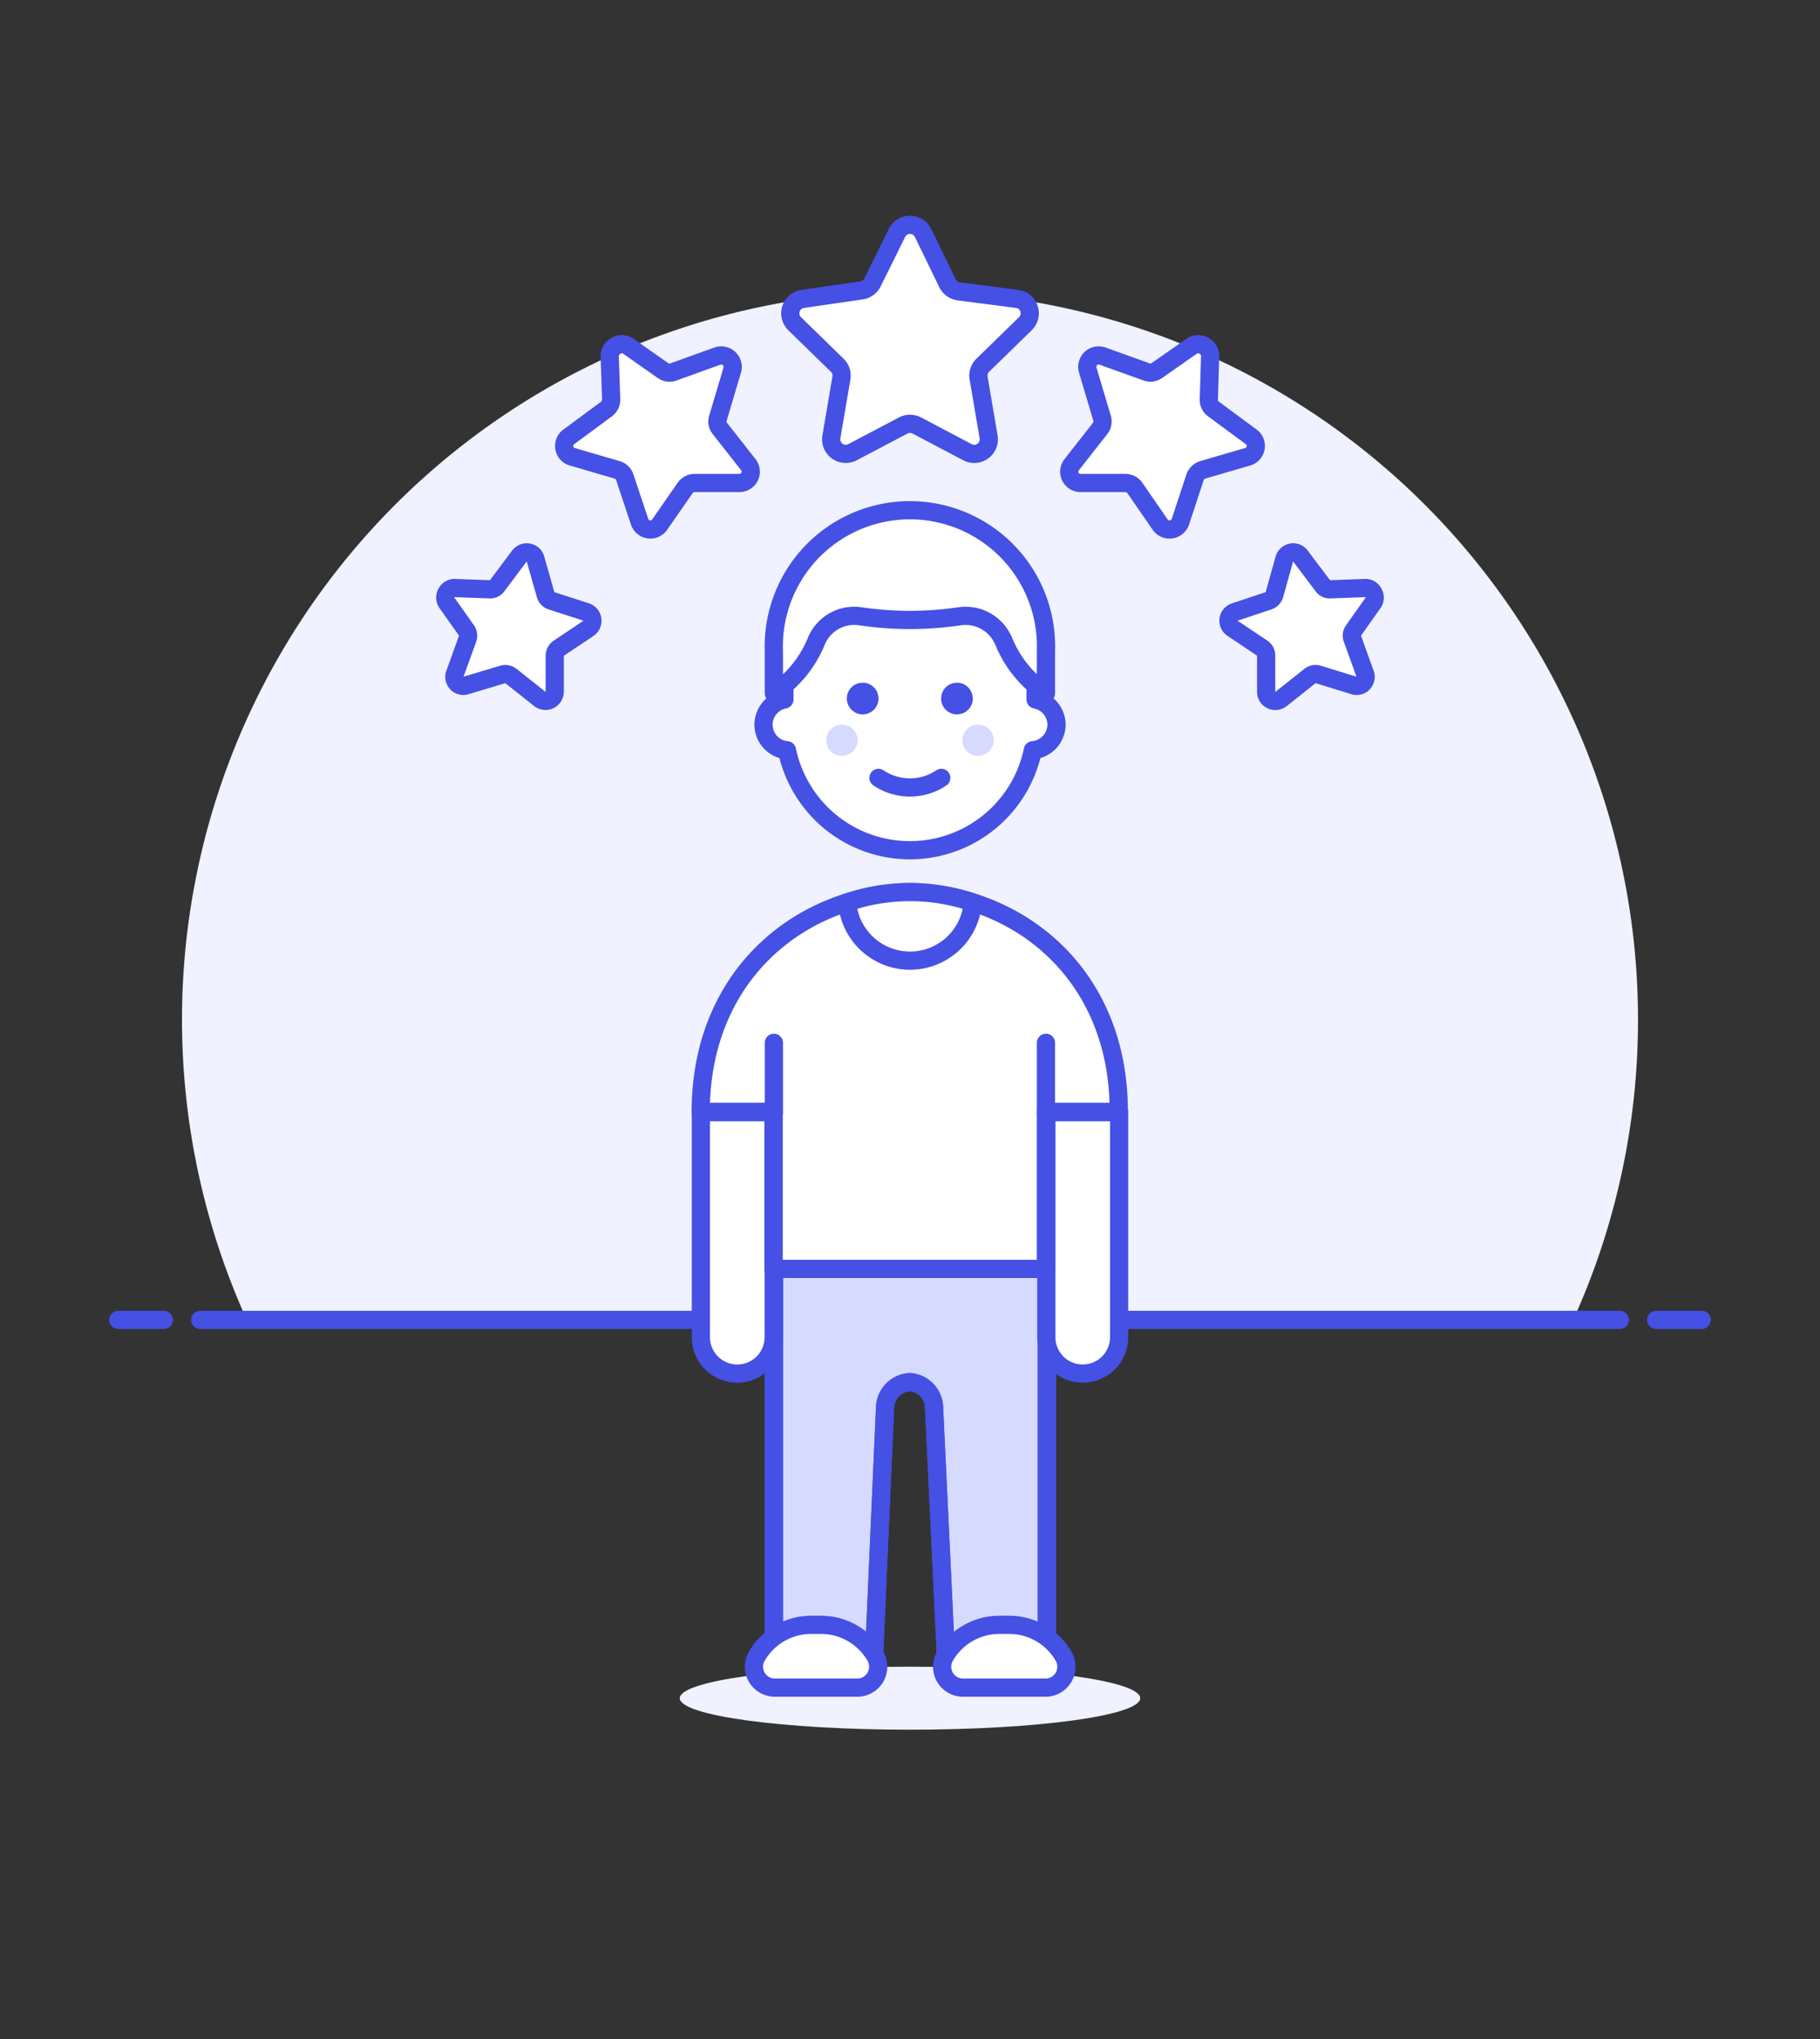<svg id="Duotone" xmlns="http://www.w3.org/2000/svg" viewBox="0 0 100 112"><rect x="0" y="0" width="100" height="112" fill="#333333" stroke="none"/><defs><style>.cls-1{fill:#f0f2ff;}.cls-2{fill:none;}.cls-2,.cls-3,.cls-7{stroke:#4550e5;stroke-linecap:round;stroke-linejoin:round;}.cls-3,.cls-6{fill:#fff;}.cls-4{fill:#4550e5;}.cls-5,.cls-7{fill:#d6daff;}</style></defs><title>43- user-rating-male-african-american</title><g id="Icons"><path class="cls-1" d="M90,56A40,40,0,1,0,13.56,72.5H86.44A39.85,39.85,0,0,0,90,56Z"/><line class="cls-2" x1="11" y1="72.5" x2="89" y2="72.5"/><line class="cls-2" x1="6.5" y1="72.5" x2="9" y2="72.5"/><line class="cls-2" x1="91" y1="72.5" x2="93.5" y2="72.5"/><ellipse class="cls-1" cx="50" cy="93.28" rx="12.65" ry="1.73"/><path class="cls-3" d="M58.05,39.8a1.42,1.42,0,0,0-1.15-1.38V37.5a6.9,6.9,0,0,0-13.8,0v.92a1.41,1.41,0,0,0,.14,2.79,6.9,6.9,0,0,0,13.51,0A1.42,1.42,0,0,0,58.05,39.8Z"/><path class="cls-4" d="M47.41,37.5a.87.87,0,1,0,.86.86.87.87,0,0,0-.86-.86Z"/><path class="cls-4" d="M52.59,37.5a.87.87,0,1,0,.86.86.87.87,0,0,0-.86-.86Z"/><circle class="cls-5" cx="46.26" cy="40.66" r="0.86"/><circle class="cls-5" cx="53.74" cy="40.66" r="0.86"/><path class="cls-6" d="M57.47,35.78a7.48,7.48,0,1,0-14.95,0v2.3a6.31,6.31,0,0,0,2.33-2.85,2.25,2.25,0,0,1,2.41-1.38,18.57,18.57,0,0,0,5.47,0,2.27,2.27,0,0,1,2.42,1.38,6.35,6.35,0,0,0,2.32,2.85Z"/><path class="cls-2" d="M57.47,35.78a7.48,7.48,0,1,0-14.95,0v2.3a6.31,6.31,0,0,0,2.33-2.85,2.25,2.25,0,0,1,2.41-1.38,18.57,18.57,0,0,0,5.47,0,2.27,2.27,0,0,1,2.42,1.38,6.35,6.35,0,0,0,2.32,2.85Z"/><path class="cls-2" d="M48.27,42.73a3.1,3.1,0,0,0,3.45,0"/><path class="cls-6" d="M50,49c-5.93.12-11.5,4.48-11.5,12.08h4V69.7H57.47V61.08h4C61.5,53.48,55.93,49.12,50,49Z"/><path class="cls-7" d="M42.52,69.7V91.55H48l.63-14.26A1.44,1.44,0,0,1,50,75.92a1.43,1.43,0,0,1,1.32,1.37L52,91.55h5.52V69.7Z"/><path class="cls-2" d="M42.52,69.7V91.55H48l.63-14.26A1.44,1.44,0,0,1,50,75.92a1.43,1.43,0,0,1,1.32,1.37L52,91.55h5.52V69.7Z"/><path class="cls-3" d="M59.49,75.45h0a2,2,0,0,1-2-2V61.08h4V73.44A2,2,0,0,1,59.49,75.45Z"/><path class="cls-3" d="M40.51,75.45h0a2,2,0,0,1-2-2V61.08h4V73.44A2,2,0,0,1,40.51,75.45Z"/><path class="cls-2" d="M50,49c-5.93.12-11.5,4.48-11.5,12.08h4V69.7H57.47V61.08h4C61.5,53.48,55.93,49.12,50,49Z"/><line class="cls-2" x1="57.47" y1="61.08" x2="57.47" y2="57.28"/><line class="cls-2" x1="42.52" y1="61.08" x2="42.52" y2="57.28"/><path class="cls-3" d="M46.55,49.57h0a3.46,3.46,0,0,0,6.9,0h0a10.73,10.73,0,0,0-6.9,0Z"/><path class="cls-3" d="M42.55,92.7a1.15,1.15,0,0,1-1-1.67,3.45,3.45,0,0,1,3-1.78h.58a3.45,3.45,0,0,1,3,1.78,1.15,1.15,0,0,1-1,1.67Z"/><path class="cls-3" d="M52.89,92.7a1.15,1.15,0,0,1-1-1.67,3.45,3.45,0,0,1,3-1.78h.58a3.45,3.45,0,0,1,3,1.78,1.15,1.15,0,0,1-1,1.67Z"/><path class="cls-6" d="M40.23,20.34a.62.62,0,0,0-.17-.64.61.61,0,0,0-.64-.14L37,20.43a.63.63,0,0,1-.58-.08L34.5,19a.63.63,0,0,0-.66,0,.64.64,0,0,0-.34.57l.08,2.37a.64.64,0,0,1-.26.53l-2.06,1.52a.61.61,0,0,0-.25.61.6.6,0,0,0,.44.49l2.46.72a.62.62,0,0,1,.42.41l.81,2.43a.63.63,0,0,0,.51.43.62.62,0,0,0,.6-.27l1.39-2a.64.64,0,0,1,.52-.28h2.47a.62.62,0,0,0,.49-1l-1.57-2a.59.59,0,0,1-.1-.57Z"/><path class="cls-2" d="M40.23,20.34a.62.62,0,0,0-.17-.64.61.61,0,0,0-.64-.14L37,20.43a.63.63,0,0,1-.58-.08L34.5,19a.63.63,0,0,0-.66,0,.64.64,0,0,0-.34.57l.08,2.37a.64.64,0,0,1-.26.53l-2.06,1.52a.61.61,0,0,0-.25.61.6.6,0,0,0,.44.49l2.46.72a.62.62,0,0,1,.42.41l.81,2.43a.63.63,0,0,0,.51.43.62.62,0,0,0,.6-.27l1.39-2a.64.64,0,0,1,.52-.28h2.47a.62.62,0,0,0,.49-1l-1.57-2a.59.59,0,0,1-.1-.57Z"/><path class="cls-6" d="M29.42,30.7a.48.48,0,0,0-.39-.35.5.5,0,0,0-.49.19l-1.22,1.63a.47.47,0,0,1-.42.2L25,32.3a.49.49,0,0,0-.46.26.51.51,0,0,0,0,.53l1.09,1.54a.5.5,0,0,1,.06.46L25,37a.5.5,0,0,0,.1.52.49.49,0,0,0,.51.13l2-.6a.5.5,0,0,1,.46.08l1.6,1.27a.51.51,0,0,0,.81-.39l0-2a.51.51,0,0,1,.23-.41l1.63-1.09a.51.51,0,0,0-.12-.89L30.3,33a.48.48,0,0,1-.32-.33Z"/><path class="cls-2" d="M29.42,30.7a.48.48,0,0,0-.39-.35.5.5,0,0,0-.49.19l-1.22,1.63a.47.47,0,0,1-.42.2L25,32.3a.49.49,0,0,0-.46.26.51.51,0,0,0,0,.53l1.09,1.54a.5.5,0,0,1,.06.46L25,37a.5.5,0,0,0,.1.52.49.49,0,0,0,.51.13l2-.6a.5.5,0,0,1,.46.08l1.6,1.27a.51.51,0,0,0,.81-.39l0-2a.51.51,0,0,1,.23-.41l1.63-1.09a.51.51,0,0,0-.12-.89L30.3,33a.48.48,0,0,1-.32-.33Z"/><path class="cls-6" d="M59.77,20.34a.64.64,0,0,1,.16-.64.63.63,0,0,1,.65-.14l2.42.87a.61.61,0,0,0,.57-.08L65.5,19a.63.63,0,0,1,.66,0,.61.61,0,0,1,.33.57l-.07,2.37a.61.61,0,0,0,.26.53l2.06,1.52a.61.61,0,0,1,.25.61.6.6,0,0,1-.44.49l-2.47.72a.66.66,0,0,0-.42.41l-.8,2.43a.63.63,0,0,1-1.12.16l-1.38-2a.64.64,0,0,0-.52-.28H59.37a.62.62,0,0,1-.49-1l1.57-2a.62.62,0,0,0,.1-.57Z"/><path class="cls-2" d="M59.77,20.34a.64.64,0,0,1,.16-.64.63.63,0,0,1,.65-.14l2.42.87a.61.61,0,0,0,.57-.08L65.5,19a.63.63,0,0,1,.66,0,.61.61,0,0,1,.33.57l-.07,2.37a.61.61,0,0,0,.26.53l2.06,1.52a.61.61,0,0,1,.25.61.6.6,0,0,1-.44.49l-2.47.72a.66.66,0,0,0-.42.41l-.8,2.43a.63.63,0,0,1-1.12.16l-1.38-2a.64.64,0,0,0-.52-.28H59.37a.62.62,0,0,1-.49-1l1.57-2a.62.62,0,0,0,.1-.57Z"/><path class="cls-6" d="M70.57,30.7a.51.51,0,0,1,.39-.35.49.49,0,0,1,.49.19l1.23,1.63a.45.45,0,0,0,.41.2L75,32.3a.49.49,0,0,1,.46.26.51.51,0,0,1,0,.53l-1.09,1.54a.48.48,0,0,0-.06.46L75,37a.5.5,0,0,1-.1.52.49.49,0,0,1-.51.13l-1.95-.6a.5.5,0,0,0-.46.08l-1.6,1.27a.51.51,0,0,1-.53.05.49.49,0,0,1-.28-.44l0-2a.48.48,0,0,0-.22-.41l-1.63-1.09a.5.5,0,0,1,.12-.89L69.7,33a.5.5,0,0,0,.32-.33Z"/><path class="cls-2" d="M70.57,30.7a.51.51,0,0,1,.39-.35.49.49,0,0,1,.49.19l1.23,1.63a.45.45,0,0,0,.41.2L75,32.3a.49.49,0,0,1,.46.26.51.51,0,0,1,0,.53l-1.09,1.54a.48.48,0,0,0-.06.46L75,37a.5.5,0,0,1-.1.52.49.49,0,0,1-.51.13l-1.95-.6a.5.5,0,0,0-.46.08l-1.6,1.27a.51.51,0,0,1-.53.05.49.49,0,0,1-.28-.44l0-2a.48.48,0,0,0-.22-.41l-1.63-1.09a.5.5,0,0,1,.12-.89L69.7,33a.5.5,0,0,0,.32-.33Z"/><path class="cls-6" d="M56.34,17.78a.8.8,0,0,0,.2-.82.78.78,0,0,0-.65-.54L52.66,16a.81.81,0,0,1-.6-.44L50.72,12.8a.81.81,0,0,0-.72-.45.8.8,0,0,0-.72.45l-1.34,2.71a.81.81,0,0,1-.6.44l-3.24.47a.8.8,0,0,0-.44,1.36L46,20.06a.79.79,0,0,1,.23.71L45.68,24a.8.8,0,0,0,1.16.84l2.79-1.47a.81.81,0,0,1,.74,0l2.79,1.47A.8.8,0,0,0,54.32,24l-.55-3.23a.79.79,0,0,1,.23-.71Z"/><path class="cls-2" d="M56.34,17.78a.8.8,0,0,0,.2-.82.78.78,0,0,0-.65-.54L52.66,16a.81.81,0,0,1-.6-.44L50.72,12.8a.81.81,0,0,0-.72-.45.8.8,0,0,0-.72.45l-1.34,2.71a.81.81,0,0,1-.6.44l-3.24.47a.8.8,0,0,0-.44,1.36L46,20.06a.79.79,0,0,1,.23.71L45.68,24a.8.8,0,0,0,1.16.84l2.79-1.47a.81.81,0,0,1,.74,0l2.79,1.47A.8.8,0,0,0,54.32,24l-.55-3.23a.79.79,0,0,1,.23-.71Z"/></g></svg>